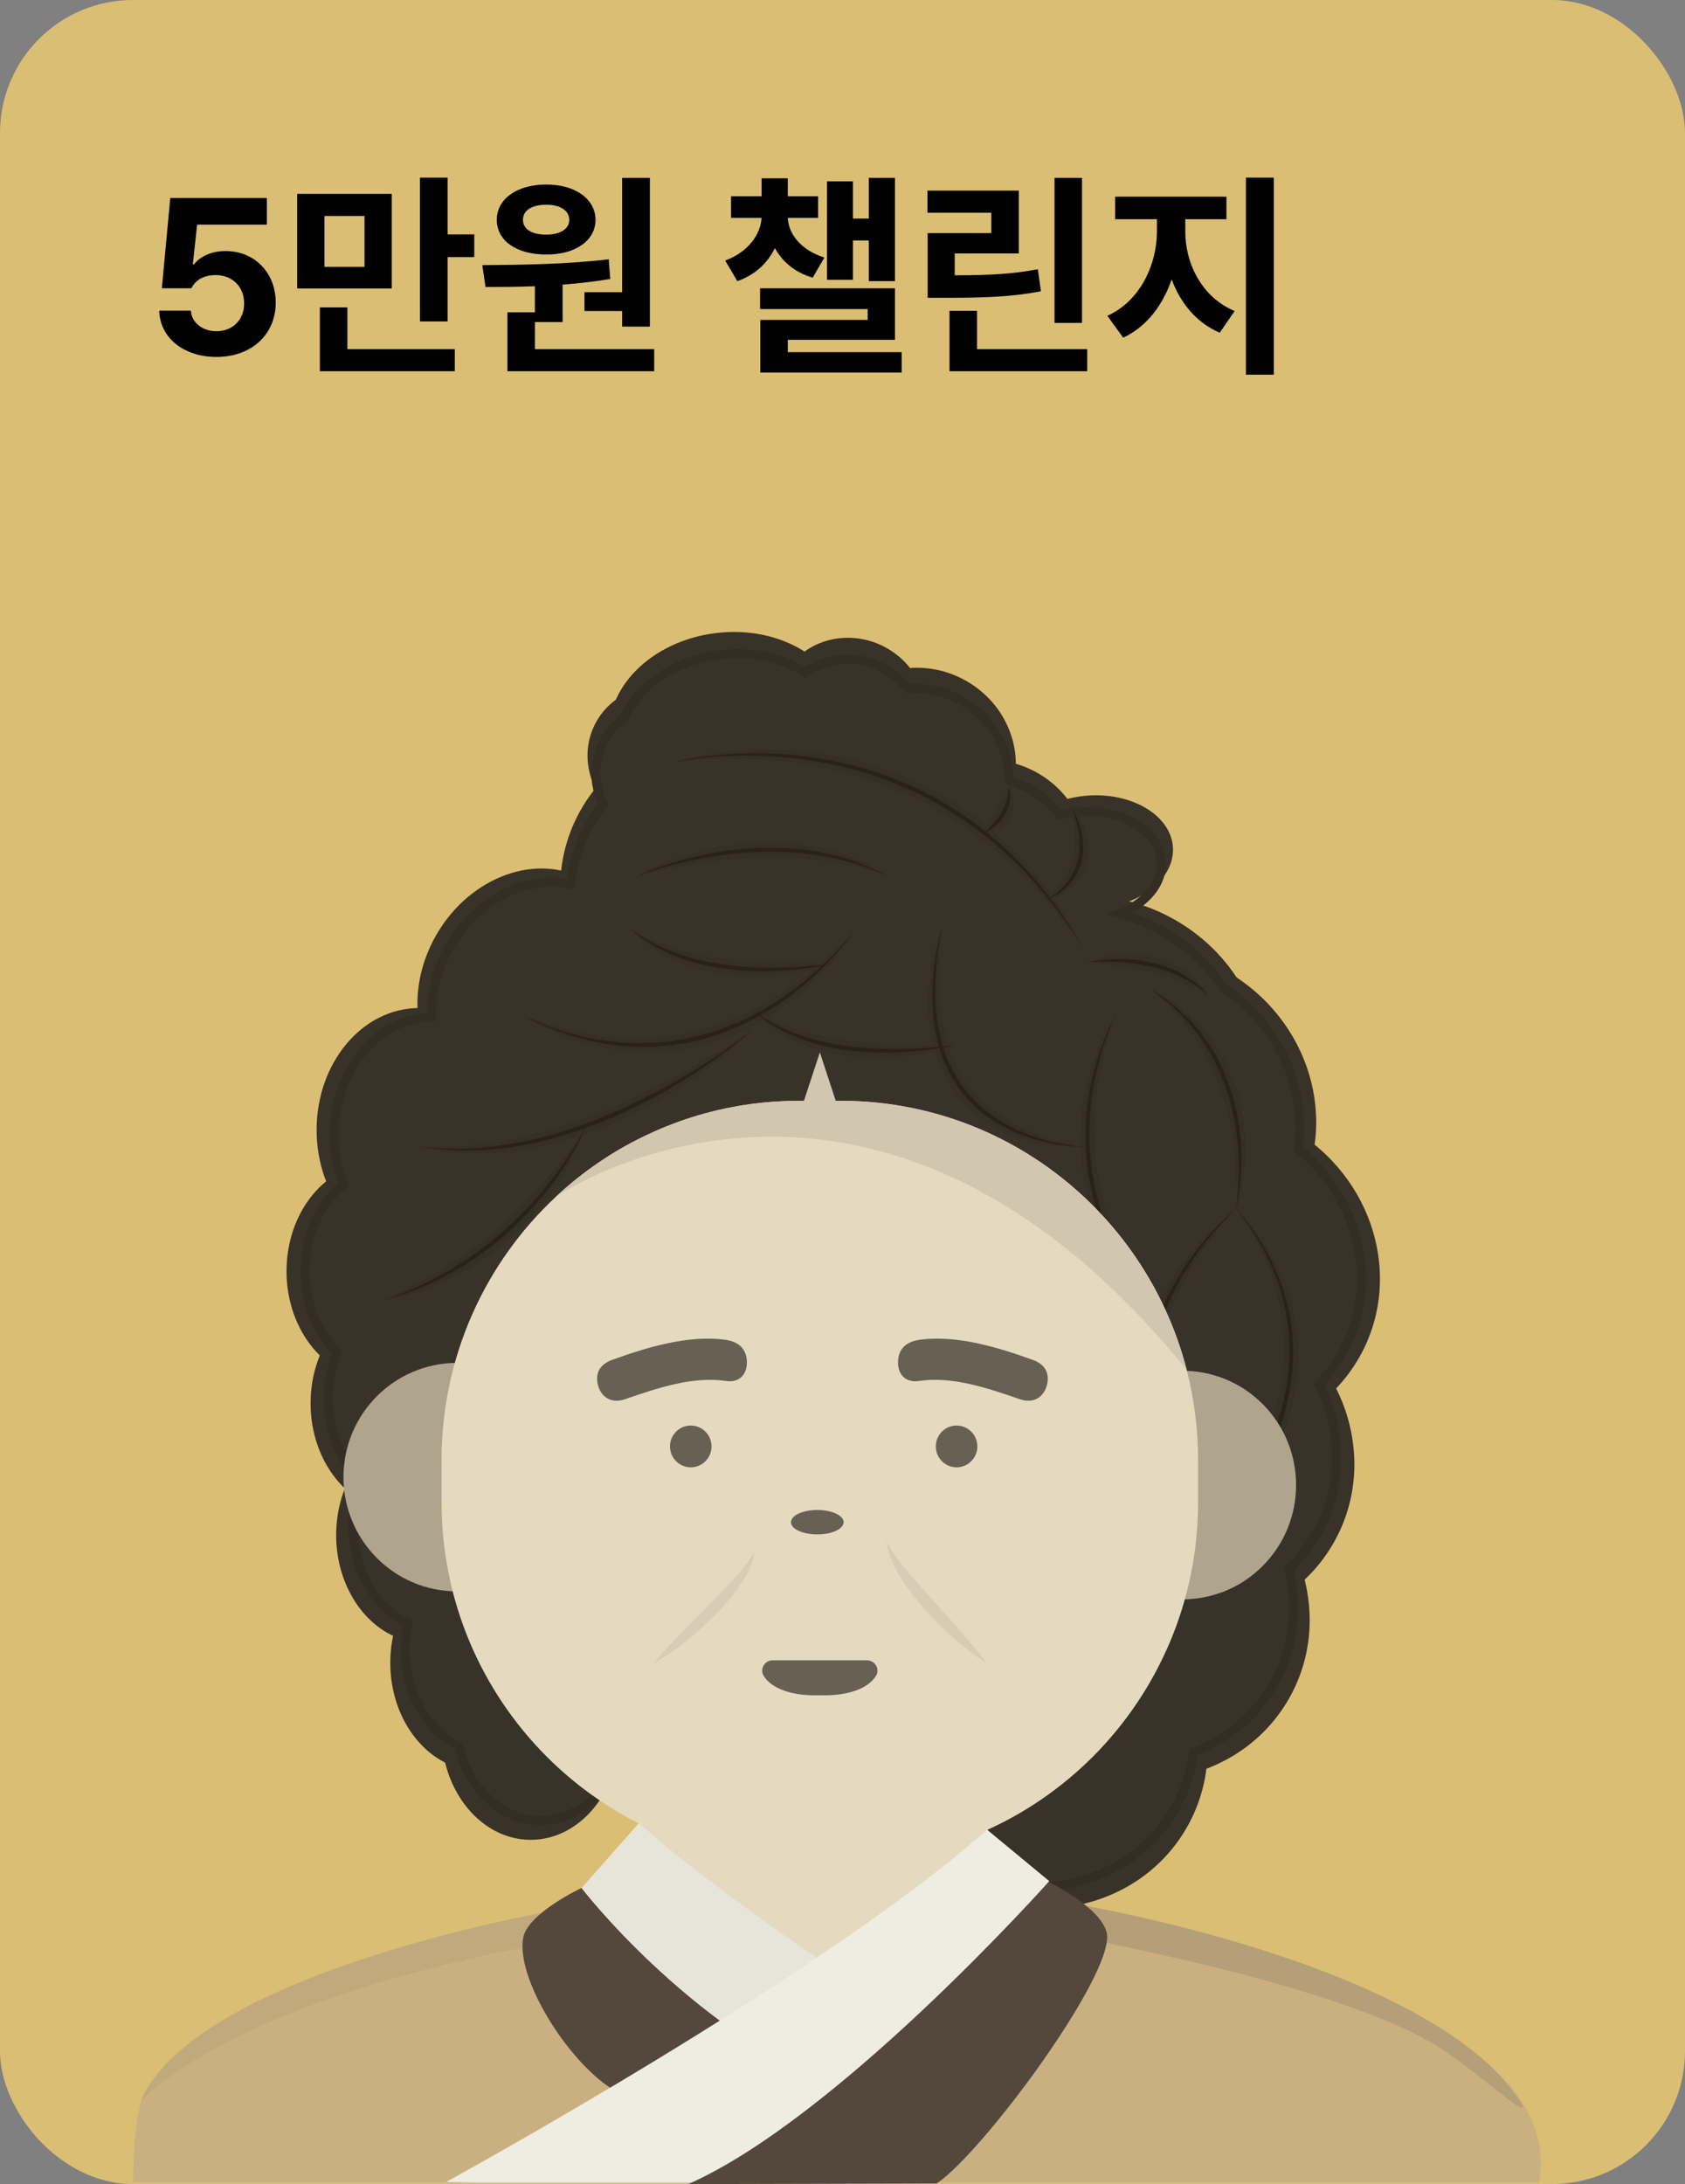 <svg width="152" height="197" viewBox="0 0 152 197" fill="none" xmlns="http://www.w3.org/2000/svg">
<rect x="0" y="0" width="152" height="197" fill="#808080" stroke="none"/>
<rect width="152" height="197" rx="12" fill="#DABE74"/>
<path d="M19.521 32.195C16.572 32.195 14.414 30.457 14.365 28.016H17.217C17.285 29.119 18.291 29.881 19.521 29.871C20.986 29.881 22.031 28.846 22.021 27.371C22.031 25.867 20.967 24.822 19.482 24.812C18.418 24.812 17.676 25.213 17.256 26.004H14.6L15.361 17.859H24.072V20.262H17.783L17.393 23.836H17.51C18.027 23.143 19.102 22.635 20.342 22.645C22.939 22.635 24.873 24.578 24.873 27.293C24.873 30.154 22.705 32.195 19.521 32.195ZM35.342 17.488V26.023H26.807V17.488H35.342ZM28.857 33.484V27.723H31.338V31.492H41.025V33.484H28.857ZM29.268 24.07H32.881V19.48H29.268V24.07ZM37.881 28.992V16.023H40.381V21.141H42.783V23.191H40.381V28.992H37.881ZM58.623 16.043V29.461H56.123V28.055H52.725V26.355H56.123V16.043H58.623ZM43.506 23.914C46.758 23.895 51.152 23.846 54.912 23.387L55.049 25.164C53.643 25.398 52.188 25.564 50.752 25.672V29.051H48.252V31.492H59.014V33.484H45.772V28.172H48.252V25.818C46.66 25.877 45.147 25.887 43.799 25.887L43.506 23.914ZM44.815 19.832C44.815 17.938 46.641 16.639 49.287 16.648C51.865 16.639 53.711 17.938 53.721 19.832C53.711 21.736 51.865 22.967 49.287 22.957C46.641 22.967 44.815 21.736 44.815 19.832ZM47.178 19.832C47.168 20.691 48.018 21.17 49.287 21.16C50.478 21.17 51.338 20.691 51.357 19.832C51.338 18.953 50.478 18.465 49.287 18.465C48.018 18.465 47.168 18.953 47.178 19.832ZM73.799 17.703V19.656H71.064C71.133 21.092 72.217 22.547 74.365 23.23L73.311 25.047C71.67 24.559 70.557 23.582 69.902 22.371C69.268 23.689 68.144 24.793 66.514 25.359L65.42 23.504C67.529 22.713 68.613 21.121 68.701 19.656H65.947V17.703H68.701V16.082H71.064V17.703H73.799ZM68.564 27.879V26.004H80.732V30.652H71.064V31.766H81.338V33.602H68.584V28.855H78.272V27.879H68.564ZM74.6 25.242V16.355H76.943V19.715H78.369V16.043H80.732V25.359H78.369V21.688H76.943V25.242H74.6ZM97.607 16.043V29.129H95.127V16.043H97.607ZM83.662 19.188V17.195H91.904V22.859H86.123V24.832C89.307 24.822 91.318 24.725 93.623 24.285L93.897 26.277C91.309 26.766 89.004 26.863 85.244 26.863H83.682V21.023H89.424V19.188H83.662ZM85.654 33.484V28.035H88.135V31.492H98.076V33.484H85.654ZM106.924 20.867C106.914 23.738 108.398 26.814 111.377 28.055L110.029 30.008C107.939 29.119 106.494 27.352 105.693 25.203C104.893 27.537 103.418 29.49 101.318 30.457L99.893 28.484C102.842 27.166 104.365 23.875 104.365 20.867V19.773H100.596V17.742H110.635V19.773H106.924V20.867ZM112.393 33.797V16.023H114.912V33.797H112.393Z" fill="black"/>
<g clip-path="url(#clip0_1743_4911)">
<path d="M47.87 165.948C52.317 165.948 55.922 161.583 55.922 156.199C55.922 150.815 52.317 146.45 47.87 146.45C43.424 146.45 39.819 150.815 39.819 156.199C39.819 161.583 43.424 165.948 47.87 165.948Z" fill="#393229"/>
<path d="M43.258 159.735C47.705 159.735 51.309 155.37 51.309 149.985C51.309 144.601 47.705 140.236 43.258 140.236C38.811 140.236 35.207 144.601 35.207 149.985C35.207 155.37 38.811 159.735 43.258 159.735Z" fill="#393229"/>
<path d="M38.375 148.21C42.821 148.21 46.426 143.845 46.426 138.461C46.426 133.077 42.821 128.712 38.375 128.712C33.928 128.712 30.323 133.077 30.323 138.461C30.323 143.845 33.928 148.21 38.375 148.21Z" fill="#393229"/>
<path d="M36.068 136.325C40.514 136.325 44.119 131.96 44.119 126.575C44.119 121.191 40.514 116.826 36.068 116.826C31.621 116.826 28.017 121.191 28.017 126.575C28.017 131.96 31.621 136.325 36.068 136.325Z" fill="#393229"/>
<path d="M33.898 124.409C38.344 124.409 41.949 120.044 41.949 114.66C41.949 109.275 38.344 104.91 33.898 104.91C29.451 104.91 25.846 109.275 25.846 114.66C25.846 120.044 29.451 124.409 33.898 124.409Z" fill="#393229"/>
<path d="M37.803 112.914C42.908 112.914 47.046 107.991 47.046 101.918C47.046 95.845 42.908 90.922 37.803 90.922C32.699 90.922 28.56 95.845 28.56 101.918C28.56 107.991 32.699 112.914 37.803 112.914Z" fill="#393229"/>
<path d="M55.379 93.532C58.421 88.273 57.303 81.945 52.883 79.397C48.462 76.849 42.412 79.047 39.37 84.306C36.328 89.566 37.446 95.894 41.867 98.442C46.288 100.989 52.337 98.791 55.379 93.532Z" fill="#393229"/>
<path d="M79.703 88.656C83.828 81.526 81.07 72.23 73.543 67.892C66.017 63.555 56.572 65.819 52.448 72.95C48.323 80.08 51.081 89.376 58.608 93.713C66.134 98.051 75.579 95.787 79.703 88.656Z" fill="#393229"/>
<path d="M89.412 91.5C93.537 84.37 90.779 75.073 83.252 70.736C75.726 66.399 66.281 68.663 62.157 75.793C58.033 82.923 60.791 92.22 68.317 96.557C75.843 100.894 85.288 98.63 89.412 91.5Z" fill="#393229"/>
<path d="M98.563 96.773C102.687 89.643 99.929 80.347 92.403 76.009C84.876 71.672 75.432 73.936 71.307 81.066C67.183 88.197 69.941 97.493 77.467 101.83C84.994 106.168 94.439 103.903 98.563 96.773Z" fill="#393229"/>
<path d="M103.163 114.172C107.287 107.042 104.529 97.745 97.003 93.408C89.476 89.071 80.031 91.335 75.907 98.465C71.783 105.596 74.541 114.892 82.067 119.229C89.593 123.566 99.038 121.302 103.163 114.172Z" fill="#393229"/>
<path d="M80.974 109.772C85.099 102.642 82.341 93.346 74.814 89.009C67.288 84.671 57.843 86.936 53.719 94.066C49.594 101.196 52.352 110.492 59.879 114.83C67.405 119.167 76.85 116.903 80.974 109.772Z" fill="#393229"/>
<path d="M64.937 118.303C69.061 111.173 66.303 101.876 58.777 97.539C51.25 93.202 41.806 95.466 37.681 102.596C33.557 109.726 36.315 119.023 43.841 123.36C51.368 127.697 60.812 125.433 64.937 118.303Z" fill="#393229"/>
<path d="M112.215 103.77C116.34 96.64 113.582 87.344 106.055 83.006C98.529 78.669 89.084 80.933 84.96 88.063C80.835 95.194 83.593 104.49 91.12 108.827C98.646 113.164 108.091 110.9 112.215 103.77Z" fill="#393229"/>
<path d="M116.817 108.374C120.941 101.243 118.183 91.947 110.657 87.61C103.131 83.272 93.686 85.537 89.561 92.667C85.437 99.797 88.195 109.094 95.722 113.431C103.248 117.768 112.693 115.504 116.817 108.374Z" fill="#393229"/>
<path d="M122.568 122.514C126.693 115.384 123.935 106.088 116.408 101.75C108.882 97.413 99.437 99.677 95.313 106.807C91.188 113.938 93.946 123.234 101.473 127.571C108.999 131.909 118.444 129.644 122.568 122.514Z" fill="#393229"/>
<path d="M120.261 139.234C124.385 132.103 121.628 122.807 114.101 118.47C106.575 114.133 97.13 116.397 93.006 123.527C88.881 130.657 91.639 139.954 99.166 144.291C106.692 148.628 116.137 146.364 120.261 139.234Z" fill="#393229"/>
<path d="M116.23 153.288C120.354 146.158 117.596 136.862 110.07 132.524C102.543 128.187 93.098 130.451 88.974 137.582C84.85 144.712 87.608 154.008 95.134 158.345C102.66 162.683 112.105 160.419 116.23 153.288Z" fill="#393229"/>
<path d="M107.025 164.894C111.149 157.763 108.391 148.467 100.865 144.13C93.338 139.792 83.893 142.057 79.769 149.187C75.645 156.317 78.403 165.613 85.929 169.951C93.456 174.288 102.9 172.024 107.025 164.894Z" fill="#393229"/>
<path d="M65.725 71.879C67.524 68.767 66.321 64.711 63.038 62.819C59.754 60.926 55.633 61.915 53.833 65.026C52.034 68.137 53.237 72.193 56.52 74.086C59.804 75.978 63.925 74.99 65.725 71.879Z" fill="#393229"/>
<path d="M66.629 73.768C72.468 73.037 76.733 68.715 76.155 64.114C75.576 59.513 70.374 56.376 64.535 57.107C58.696 57.838 54.431 62.161 55.009 66.762C55.587 71.362 60.79 74.5 66.629 73.768Z" fill="#393229"/>
<path d="M82.732 67.545C80.932 70.657 76.812 71.644 73.528 69.752C70.245 67.86 69.041 63.804 70.84 60.693C72.64 57.581 76.761 56.594 80.044 58.486C83.328 60.378 84.531 64.434 82.732 67.545Z" fill="#393229"/>
<path d="M90.585 72.85C92.851 68.931 91.336 63.823 87.2 61.44C83.064 59.056 77.875 60.301 75.608 64.219C73.342 68.137 74.857 73.246 78.993 75.629C83.128 78.012 88.318 76.768 90.585 72.85Z" fill="#393229"/>
<path d="M97.023 81.156C99.29 77.237 97.774 72.129 93.639 69.746C89.503 67.363 84.313 68.607 82.047 72.525C79.781 76.444 81.296 81.552 85.431 83.935C89.567 86.318 94.757 85.074 97.023 81.156Z" fill="#393229"/>
<path d="M105.809 76.454C105.96 79.265 102.85 81.718 98.862 81.931C94.875 82.145 91.519 80.038 91.369 77.227C91.218 74.416 94.328 71.963 98.315 71.75C102.302 71.536 105.658 73.643 105.809 76.454Z" fill="#393229"/>
<g opacity="0.12">
<path d="M111.512 109.019C103.787 117.43 102.122 126.995 104.819 137.909C105.181 139.357 105.609 140.795 106.139 142.21C105.933 141.892 105.752 141.559 105.57 141.227C104.327 138.865 103.454 136.328 102.905 133.715C100.913 124.379 103.768 114.885 111.512 109.019Z" fill="#1E170A"/>
<path d="M100.636 91.533C99.341 95.304 98.55 99.147 98.769 103.104C99.051 108.834 101.299 114.358 104.59 119.038C103.644 118.23 102.821 117.283 102.069 116.293C96.615 109.091 95.792 99.261 100.636 91.532V91.533Z" fill="#1E170A"/>
<path d="M84.996 83.491C84.24 90.411 84.524 97.466 91.286 101.241C93.273 102.349 95.486 103.05 97.751 103.418C97.46 103.453 97.166 103.461 96.872 103.469C94.786 103.482 92.717 103.061 90.8 102.201C83.33 98.802 82.468 90.48 84.996 83.49V83.491Z" fill="#1E170A"/>
<path d="M47.061 91.533C57.039 95.486 65.878 93.855 73.981 86.931C75.041 86.028 76.06 85.069 77.012 84.026C76.84 84.335 76.642 84.629 76.446 84.924C75.025 86.977 73.271 88.777 71.291 90.305C64.04 95.927 54.818 96.435 47.061 91.534V91.533Z" fill="#1E170A"/>
<path d="M37.904 103.418C46.026 103.836 53.853 100.915 60.889 97.105C63.265 95.818 65.597 94.423 67.855 92.934C67.621 93.183 67.373 93.418 67.126 93.654C64.871 95.754 62.344 97.554 59.68 99.102C57.157 100.56 54.451 101.781 51.672 102.66C51.209 102.792 50.643 102.975 50.177 103.09C49.39 103.294 48.441 103.505 47.646 103.649C47.172 103.718 46.581 103.824 46.106 103.874C45.253 103.976 44.382 104.028 43.522 104.057C43.048 104.048 42.442 104.057 41.97 104.03L40.939 103.952C40.633 103.933 40.218 103.863 39.916 103.821C39.235 103.741 38.566 103.569 37.903 103.418H37.904Z" fill="#1E170A"/>
<path d="M67.855 91.08C71.948 93.496 76.713 94.105 81.392 94.225C82.967 94.268 84.55 94.257 86.169 94.236C85.793 94.389 85.406 94.515 85.016 94.626C83.845 94.962 82.645 95.176 81.432 95.3C76.725 95.76 71.072 94.845 67.853 91.08H67.855Z" fill="#1E170A"/>
<path d="M56.85 83.739C60.944 86.156 65.709 86.764 70.388 86.884C71.963 86.928 73.546 86.916 75.165 86.895C74.789 87.048 74.402 87.174 74.012 87.286C72.841 87.621 71.641 87.835 70.428 87.959C65.721 88.419 60.068 87.504 56.849 83.739H56.85Z" fill="#1E170A"/>
<path d="M80.086 79.025C74.528 77.089 68.882 76.958 63.121 77.871C61.225 78.165 59.337 78.552 57.435 79.025C57.853 78.765 58.29 78.538 58.734 78.326C62.764 76.447 67.327 75.64 71.757 76.083C74.707 76.386 77.648 77.313 80.086 79.025Z" fill="#1E170A"/>
<path d="M109.005 89.791C106.478 88.249 103.898 87.583 100.994 87.179C100.048 87.04 99.091 86.928 98.084 86.785C98.314 86.67 98.554 86.585 98.796 86.507C102.299 85.429 107.145 86.367 109.005 89.791Z" fill="#1E170A"/>
<path d="M97.752 85.592C96.837 84.302 95.875 83.018 94.862 81.801C87.505 72.89 77.543 68.411 66.007 68.428C64.2 68.432 62.384 68.527 60.577 68.793C61.01 68.645 61.454 68.532 61.899 68.42C70.455 66.45 79.87 68.076 87.117 73.099C91.68 76.236 95.324 80.635 97.754 85.592H97.752Z" fill="#1E170A"/>
<path d="M34.655 117.261C38.175 115.655 41.439 113.748 44.38 111.272C45.337 110.463 46.279 109.594 47.158 108.702C49.301 106.513 51.218 104.119 52.88 101.536C52.593 102.54 52.164 103.499 51.69 104.429C48.303 110.902 41.943 116.03 34.656 117.261H34.655Z" fill="#1E170A"/>
<path d="M34.655 130.764C35.512 129.687 36.412 128.638 37.267 127.56C38.525 125.97 39.724 124.334 40.799 122.617C42.275 120.224 43.564 117.723 44.441 115.038C44.471 115.439 44.458 115.842 44.423 116.242C43.839 122.036 39.579 127.796 34.655 130.764Z" fill="#1E170A"/>
<path d="M111.512 109.019C116.24 113.759 118.182 120.131 116.598 126.668C115.18 132.481 111.563 137.608 107.066 141.48C106.762 141.73 106.459 141.981 106.139 142.21C108.235 139.906 110.108 137.413 111.707 134.757C116.977 125.923 117.517 117.648 111.512 109.019Z" fill="#1E170A"/>
<path d="M103.781 89.203C107.87 91.063 110.644 94.752 111.77 99.046C112.584 102.288 112.599 105.844 111.513 109.019C111.657 104.219 111.029 99.253 108.646 95.019C108.133 94.08 107.491 93.172 106.832 92.331C106.682 92.15 106.311 91.721 106.163 91.54C105.99 91.358 105.739 91.091 105.569 90.906C105.002 90.308 104.386 89.764 103.782 89.203H103.781Z" fill="#1E170A"/>
<path d="M90.995 70.999C91.666 71.736 91.575 72.901 91.086 73.711C90.602 74.517 89.753 75.133 88.788 75.118C89.122 74.306 89.499 73.709 89.904 73.018C90.328 72.318 90.596 71.796 90.994 70.999H90.995Z" fill="#1E170A"/>
<path d="M96.785 73.058C97.941 74.278 98.464 76.105 98.079 77.755C97.735 79.242 96.612 80.515 95.157 80.966C94.958 81.026 94.754 81.074 94.544 81.084C94.832 80.786 95.088 80.498 95.324 80.203C96.329 78.986 96.883 77.6 96.93 76.039C96.93 75.952 96.936 75.728 96.939 75.638C96.937 75.371 96.926 75.084 96.913 74.814C96.884 74.227 96.808 73.652 96.785 73.056V73.058Z" fill="#1E170A"/>
</g>
<path d="M117.113 103.632C117.889 98.16 115.36 92.409 110.324 89.066C109.02 87.087 107.229 85.359 105.007 84.078C103.703 83.327 102.34 82.781 100.957 82.43C103.307 81.522 104.874 79.728 104.768 77.749C104.622 75.033 101.381 72.998 97.528 73.205C96.846 73.241 96.191 73.347 95.574 73.509C94.9 72.63 94.04 71.862 93.011 71.269C92.386 70.909 91.736 70.635 91.077 70.442C91.067 67.619 89.521 64.818 86.792 63.245C85.228 62.344 83.508 61.983 81.862 62.1C81.335 61.431 80.669 60.846 79.879 60.39C77.499 59.017 74.662 59.213 72.66 60.666C70.6 59.336 67.833 58.689 64.896 59.057C60.802 59.57 57.511 61.911 56.226 64.854C55.562 65.337 54.99 65.958 54.557 66.707C53.487 68.556 53.517 70.75 54.436 72.591C53.991 73.142 53.583 73.732 53.219 74.362C52.234 76.064 51.656 77.895 51.453 79.749C47.546 78.9 43.047 81.078 40.586 85.334C39.391 87.4 38.861 89.637 38.939 91.73C34.069 91.814 30.143 96.534 30.143 102.348C30.143 103.949 30.443 105.467 30.976 106.828C28.893 108.518 27.522 111.393 27.522 114.657C27.522 117.623 28.655 120.266 30.424 121.993C29.909 123.251 29.619 124.668 29.619 126.168C29.619 129.181 30.788 131.861 32.606 133.585C32.12 134.815 31.847 136.193 31.847 137.649C31.847 141.648 33.906 145.062 36.81 146.429C36.649 147.181 36.565 147.97 36.565 148.783C36.565 152.697 38.537 156.053 41.343 157.475C42.299 161.366 45.274 164.204 48.797 164.204C53.093 164.204 56.575 159.988 56.575 154.786C56.575 150.872 54.602 147.516 51.796 146.094C51.11 143.299 49.382 141.05 47.157 140.003C47.317 139.251 47.401 138.462 47.401 137.649C47.401 134.636 46.232 131.956 44.414 130.232C44.901 129.002 45.173 127.624 45.173 126.168C45.173 125.035 45.008 123.95 44.706 122.944C44.772 122.984 44.838 123.024 44.905 123.062C52.175 127.253 61.3 125.065 65.284 118.176C65.549 117.719 65.783 117.252 65.989 116.779C69.804 117.348 73.651 116.475 76.7 114.359C77.986 116.224 79.713 117.852 81.831 119.074C85.82 121.372 90.364 121.751 94.314 120.489C94.332 120.525 94.351 120.562 94.37 120.599C93.624 121.378 92.961 122.255 92.4 123.224C90.518 126.48 90.121 130.202 90.992 133.666C90.034 134.567 89.194 135.615 88.507 136.804C87.561 138.439 86.99 140.193 86.766 141.973C83.827 143.09 81.274 145.143 79.614 148.013C75.63 154.901 78.294 163.882 85.565 168.072C92.835 172.262 101.96 170.074 105.944 163.186C106.89 161.55 107.46 159.796 107.684 158.016C110.623 156.9 113.177 154.846 114.836 151.977C116.719 148.721 117.116 144.999 116.245 141.535C117.203 140.634 118.043 139.586 118.73 138.397C121.189 134.145 121.115 129.097 118.988 124.87C119.734 124.091 120.397 123.214 120.957 122.245C124.529 116.069 122.757 108.212 117.112 103.633L117.113 103.632Z" stroke="#332D24" stroke-width="0.81" stroke-miterlimit="10"/>
<g opacity="0.54">
<path d="M111.512 109.019C103.817 116.431 101.685 125.937 103.985 136.195C103.817 135.599 103.658 134.999 103.529 134.393C103.122 132.573 102.881 130.72 102.821 128.855C102.532 121.148 105.653 114.04 111.513 109.02L111.512 109.019Z" fill="#1E170A"/>
<path d="M100.636 91.533C96.932 99.842 97.624 108.361 102.429 116.061C103.073 117.103 103.79 118.104 104.59 119.039C104.155 118.603 103.755 118.133 103.372 117.651C99.723 113.057 97.634 107.16 97.938 101.277C97.963 100.83 98.014 100.338 98.049 99.889C98.113 99.446 98.181 98.952 98.25 98.512C98.315 98.21 98.464 97.445 98.531 97.149C98.611 96.85 98.812 96.113 98.893 95.808C98.984 95.541 99.243 94.754 99.335 94.492C99.45 94.167 99.727 93.527 99.851 93.205C100.052 92.704 100.405 92.025 100.635 91.534L100.636 91.533Z" fill="#1E170A"/>
<path d="M84.996 83.49C83.616 90.463 84.076 97.939 91.109 101.591C93.166 102.644 95.444 103.258 97.751 103.418C96.586 103.429 95.423 103.262 94.285 103.011C84.551 100.685 82.675 92.168 84.995 83.49H84.996Z" fill="#1E170A"/>
<path d="M47.061 91.533C56.698 96.176 66.428 94.37 74.151 87.107C75.179 86.155 76.146 85.132 77.012 84.026C76.616 84.606 76.175 85.157 75.716 85.691C74.337 87.294 72.775 88.739 71.062 89.986C63.69 95.384 55.076 95.838 47.061 91.533Z" fill="#1E170A"/>
<path d="M37.904 103.418C43.304 104.09 48.77 102.969 53.791 100.989C58.822 98.983 63.558 96.225 67.855 92.934C61.999 97.929 54.192 102.136 46.551 103.41C46.206 103.481 45.388 103.569 45.03 103.621C44.559 103.679 43.976 103.709 43.501 103.751C43.029 103.758 42.437 103.795 41.967 103.788C41.83 103.782 40.82 103.755 40.689 103.749C40.495 103.735 40.116 103.7 39.926 103.684C39.246 103.646 38.575 103.516 37.904 103.42V103.418Z" fill="#1E170A"/>
<path d="M67.855 91.079C71.032 93.518 75.089 94.409 79.025 94.585C81.41 94.694 83.8 94.567 86.17 94.236C84.615 94.618 83.017 94.815 81.418 94.908C76.686 95.145 71.468 94.386 67.855 91.079Z" fill="#1E170A"/>
<path d="M56.85 83.739C60.028 86.177 64.085 87.068 68.021 87.245C70.407 87.353 72.796 87.226 75.166 86.895C73.611 87.278 72.013 87.474 70.414 87.568C65.682 87.804 60.464 87.045 56.85 83.739Z" fill="#1E170A"/>
<path d="M80.086 79.025C74.78 76.55 68.714 76.367 63.04 77.487C61.14 77.864 59.255 78.355 57.435 79.025C58.316 78.61 59.233 78.275 60.158 77.971C66.595 75.912 74.043 75.665 80.086 79.025Z" fill="#1E170A"/>
<path d="M109.005 89.791C107.928 88.815 106.647 88.067 105.271 87.602C102.971 86.812 100.505 86.646 98.083 86.785C99.042 86.565 100.032 86.489 101.019 86.496C103.951 86.52 107.103 87.443 109.004 89.791H109.005Z" fill="#1E170A"/>
<path d="M97.752 85.592C91.778 75.848 82.927 69.613 71.436 68.378C67.826 68.001 64.144 68.082 60.576 68.793C61.458 68.562 62.358 68.403 63.261 68.276C71.402 67.145 80.022 68.837 86.852 73.491C91.407 76.557 95.072 80.827 97.752 85.593V85.592Z" fill="#1E170A"/>
<path d="M34.655 117.261C41.278 115.031 46.961 110.588 50.896 104.844C51.62 103.78 52.304 102.689 52.879 101.535C51.676 104.399 49.852 106.98 47.761 109.268C44.245 113.067 39.677 115.943 34.655 117.261Z" fill="#1E170A"/>
<path d="M34.655 130.764C38.901 126.739 42.612 121.893 44.186 116.189C44.285 115.809 44.379 115.428 44.441 115.038C44.39 115.826 44.224 116.604 44.023 117.367C42.539 122.721 38.972 127.344 34.655 130.764Z" fill="#1E170A"/>
<path d="M37.277 143.1C42.022 138.695 43.908 132.705 43.279 126.345C43.195 125.465 43.069 124.587 42.869 123.726C43.01 124.147 43.121 124.578 43.218 125.011C43.887 128.059 43.846 131.27 43.05 134.29C42.108 137.794 40.12 140.841 37.277 143.1Z" fill="#1E170A"/>
<path d="M111.512 109.019C118.512 116.995 117.959 126.588 112.282 135.126C110.546 137.74 108.499 140.152 106.139 142.21C107.271 141.131 108.323 139.972 109.304 138.758C113.184 133.979 116.272 128.14 116.312 121.867C116.365 117.137 114.43 112.68 111.512 109.019Z" fill="#1E170A"/>
<path d="M103.781 89.202C104.141 89.434 104.633 89.721 104.968 89.974C105.177 90.13 105.63 90.451 105.818 90.615C106.066 90.83 106.39 91.085 106.623 91.313C106.806 91.494 107.22 91.877 107.382 92.063C107.611 92.325 107.876 92.593 108.087 92.866L108.531 93.424C108.802 93.804 109.088 94.202 109.328 94.605C109.434 94.786 109.6 95.034 109.693 95.218C111.979 99.355 112.518 104.434 111.512 109.019C112.141 104.417 111.599 99.517 109.383 95.388C109.236 95.101 109.019 94.762 108.859 94.48C108.565 94.02 108.194 93.482 107.858 93.047C107.623 92.725 107.329 92.411 107.076 92.102C106.914 91.927 106.514 91.511 106.352 91.338C106.116 91.119 105.817 90.838 105.582 90.618C105.461 90.512 105.027 90.158 104.905 90.054C104.585 89.781 104.114 89.46 103.78 89.2L103.781 89.202Z" fill="#1E170A"/>
<path d="M90.995 70.999C91.537 72.667 90.316 74.471 88.789 75.117C89.092 74.83 89.375 74.539 89.637 74.233C90.437 73.325 90.967 72.226 90.996 70.999H90.995Z" fill="#1E170A"/>
<path d="M96.785 73.058C97.977 75.159 98.203 77.864 96.483 79.754C95.953 80.341 95.288 80.819 94.545 81.085C96.192 80.099 97.344 78.381 97.378 76.44C97.411 75.283 97.144 74.163 96.785 73.058V73.058Z" fill="#1E170A"/>
</g>
<path d="M41.236 143.54C46.897 143.54 51.486 138.926 51.486 133.234C51.486 127.542 46.897 122.928 41.236 122.928C35.575 122.928 30.985 127.542 30.985 133.234C30.985 138.926 35.575 143.54 41.236 143.54Z" fill="#AFA48E"/>
<path d="M102.326 143.289C100.777 142.553 99.538 141.51 98.606 140.314C98.312 139.938 98.489 139.394 98.933 139.22C99.588 138.964 100.168 138.471 100.531 137.752C101.001 136.819 100.942 135.668 100.38 134.79C99.671 133.684 98.445 133.232 97.314 133.434C96.855 133.515 96.445 133.097 96.506 132.631C96.787 130.447 97.757 128.335 99.423 126.66C103.428 122.631 109.916 122.634 113.914 126.655C118.176 130.942 117.903 138.066 113.084 141.988C110.069 144.443 105.833 144.954 102.326 143.289Z" fill="#AFA48E"/>
<path d="M108.078 131.711V135.478C108.078 153.382 93.636 167.9 75.821 167.9H72.081C54.265 167.9 39.831 153.382 39.831 135.478V131.711C39.831 122.325 43.797 113.87 50.135 107.952C50.135 107.952 50.135 107.951 50.138 107.95C51.336 106.83 52.619 105.803 53.976 104.876C55.547 103.8 57.217 102.865 58.971 102.086C60.478 101.406 62.042 100.847 63.655 100.408C66.339 99.678 69.164 99.289 72.081 99.289H75.821C82.52 99.289 88.754 101.343 93.911 104.862C100.302 109.218 105.053 115.821 107.045 123.542C107.719 126.152 108.078 128.89 108.078 131.711Z" fill="#E5D9BF"/>
<path d="M62.312 132.349C63.347 132.349 64.186 131.505 64.186 130.465C64.186 129.424 63.347 128.581 62.312 128.581C61.277 128.581 60.438 129.424 60.438 130.465C60.438 131.505 61.277 132.349 62.312 132.349Z" fill="#686053"/>
<path d="M86.291 132.349C87.326 132.349 88.165 131.505 88.165 130.465C88.165 129.424 87.326 128.581 86.291 128.581C85.257 128.581 84.418 129.424 84.418 130.465C84.418 131.505 85.257 132.349 86.291 132.349Z" fill="#686053"/>
<path d="M76.102 137.299C76.102 137.908 75.038 138.401 73.726 138.401C72.414 138.401 71.351 137.909 71.351 137.299C71.351 136.69 72.414 136.197 73.726 136.197C75.038 136.197 76.102 136.69 76.102 137.299Z" fill="#686053"/>
<path d="M65.499 124.56C62.418 124.112 59.256 125.224 56.363 126.211C55.173 126.617 54.279 126.036 53.976 125.053C53.674 124.07 53.939 123.121 55.212 122.661C58.308 121.542 62.046 120.397 65.379 120.839C66.749 121.021 67.342 121.761 67.375 122.825C67.409 123.888 66.764 124.745 65.498 124.561L65.499 124.56Z" fill="#686053"/>
<path d="M82.884 124.56C85.965 124.112 89.127 125.224 92.02 126.211C93.21 126.617 94.104 126.036 94.406 125.053C94.709 124.07 94.443 123.121 93.171 122.661C90.075 121.542 86.336 120.397 83.003 120.839C81.633 121.021 81.041 121.761 81.008 122.825C80.974 123.888 81.618 124.745 82.885 124.561L82.884 124.56Z" fill="#686053"/>
<path d="M73.954 152.912C71.406 152.986 69.604 152.302 68.895 151.168C68.511 150.554 68.971 149.757 69.695 149.757H78.213C78.939 149.757 79.399 150.554 79.014 151.168C78.304 152.302 76.502 152.985 73.953 152.912H73.954Z" fill="#686053"/>
<path d="M72.408 99.632L73.958 94.921L75.501 99.633" fill="#D1C6B0"/>
<path d="M107.045 123.542C78.597 88.596 50.461 107.728 50.138 107.95C51.336 106.83 52.619 105.803 53.976 104.876C55.547 103.8 57.217 102.865 58.971 102.086C60.478 101.406 62.042 100.847 63.655 100.408C66.339 99.678 69.164 99.289 72.081 99.289H75.821C82.52 99.289 88.754 101.343 93.911 104.862C100.302 109.218 105.053 115.821 107.045 123.542Z" fill="#D1C6B0"/>
<path opacity="0.2" d="M68 140C67.995 140.284 67.947 140.579 67.854 140.855C67.816 140.997 67.761 141.131 67.707 141.267C67.656 141.406 67.592 141.535 67.529 141.666C67.276 142.191 66.967 142.682 66.637 143.156C65.97 144.098 65.21 144.962 64.406 145.777C63.599 146.59 62.745 147.35 61.849 148.062C60.95 148.77 60.016 149.438 59 150C59.729 149.11 60.504 148.282 61.283 147.463C62.066 146.648 62.857 145.849 63.648 145.053C64.437 144.255 65.227 143.463 65.988 142.65C66.368 142.243 66.739 141.83 67.089 141.4C67.437 140.968 67.767 140.526 67.999 140H68Z" fill="#A0998D"/>
<path opacity="0.2" d="M80.001 139C80.232 139.578 80.563 140.063 80.911 140.54C81.261 141.013 81.632 141.467 82.012 141.915C82.773 142.81 83.563 143.681 84.352 144.558C85.143 145.433 85.934 146.313 86.717 147.209C87.498 148.11 88.271 149.019 89 150C87.984 149.382 87.05 148.647 86.151 147.868C85.255 147.086 84.4 146.249 83.594 145.354C82.79 144.46 82.03 143.508 81.363 142.471C81.033 141.95 80.724 141.408 80.471 140.833C80.409 140.688 80.344 140.546 80.293 140.394C80.239 140.245 80.184 140.097 80.146 139.94C80.054 139.637 80.007 139.312 80 139H80.001Z" fill="#A0998D"/>
<path d="M13.065 188.685C11.977 190.622 12 196.86 12 196.86H59.779L50.334 172.254C50.334 172.254 19.327 177.531 13.064 188.686L13.065 188.685Z" fill="#CAB080"/>
<g opacity="0.38">
<path d="M12.733 189.504C17.827 177.638 50.487 172.253 50.487 172.253L51.353 174.911C20.689 180.115 12.733 189.504 12.733 189.504Z" fill="#B59F78"/>
</g>
<path d="M47.194 174.796C47.6 172.559 52.463 170.29 52.463 170.29C52.463 170.29 61.885 182.597 75.461 188.419H55.199C51.045 185.741 46.545 178.385 47.195 174.796H47.194Z" fill="#53483B"/>
<path d="M89.076 177.877L57.644 175.209V161.788H89.076V177.877Z" fill="#E5D9BF"/>
<path d="M57.615 164.463C72.305 177.145 92.885 188.419 92.885 188.419H75.46C61.884 182.597 52.462 170.29 52.462 170.29L57.614 164.464L57.615 164.463Z" fill="#E7E5DA"/>
<path d="M138.836 196.86H81.709L96.78 171.705C96.78 171.705 142.067 179.453 138.837 196.86H138.836Z" fill="#CAB080"/>
<path d="M130.504 185.111C133.886 187.424 138.531 191.724 137.095 189.504C128.977 176.955 96.817 171.705 96.817 171.705L95.951 174.453C106.391 176.548 123.3 180.184 130.504 185.111Z" fill="#B59F78"/>
<path d="M89.044 165.036C74.355 178.148 40.25 196.806 40.25 196.806L43.076 196.86H65.715C79.291 190.84 94.651 169.674 94.651 169.674L89.044 165.036Z" fill="#EFEDE2"/>
<path d="M99.849 174.411C99.444 172.097 94.581 169.751 94.581 169.751C94.581 169.751 75.669 190.981 62.093 197.001L84.492 196.946C88.645 194.178 100.498 178.121 99.848 174.412L99.849 174.411Z" fill="#53483B"/>
</g>
<defs>
<clipPath id="clip0_1743_4911">
<rect width="127" height="140" fill="white" transform="translate(12 57)"/>
</clipPath>
</defs>
</svg>
